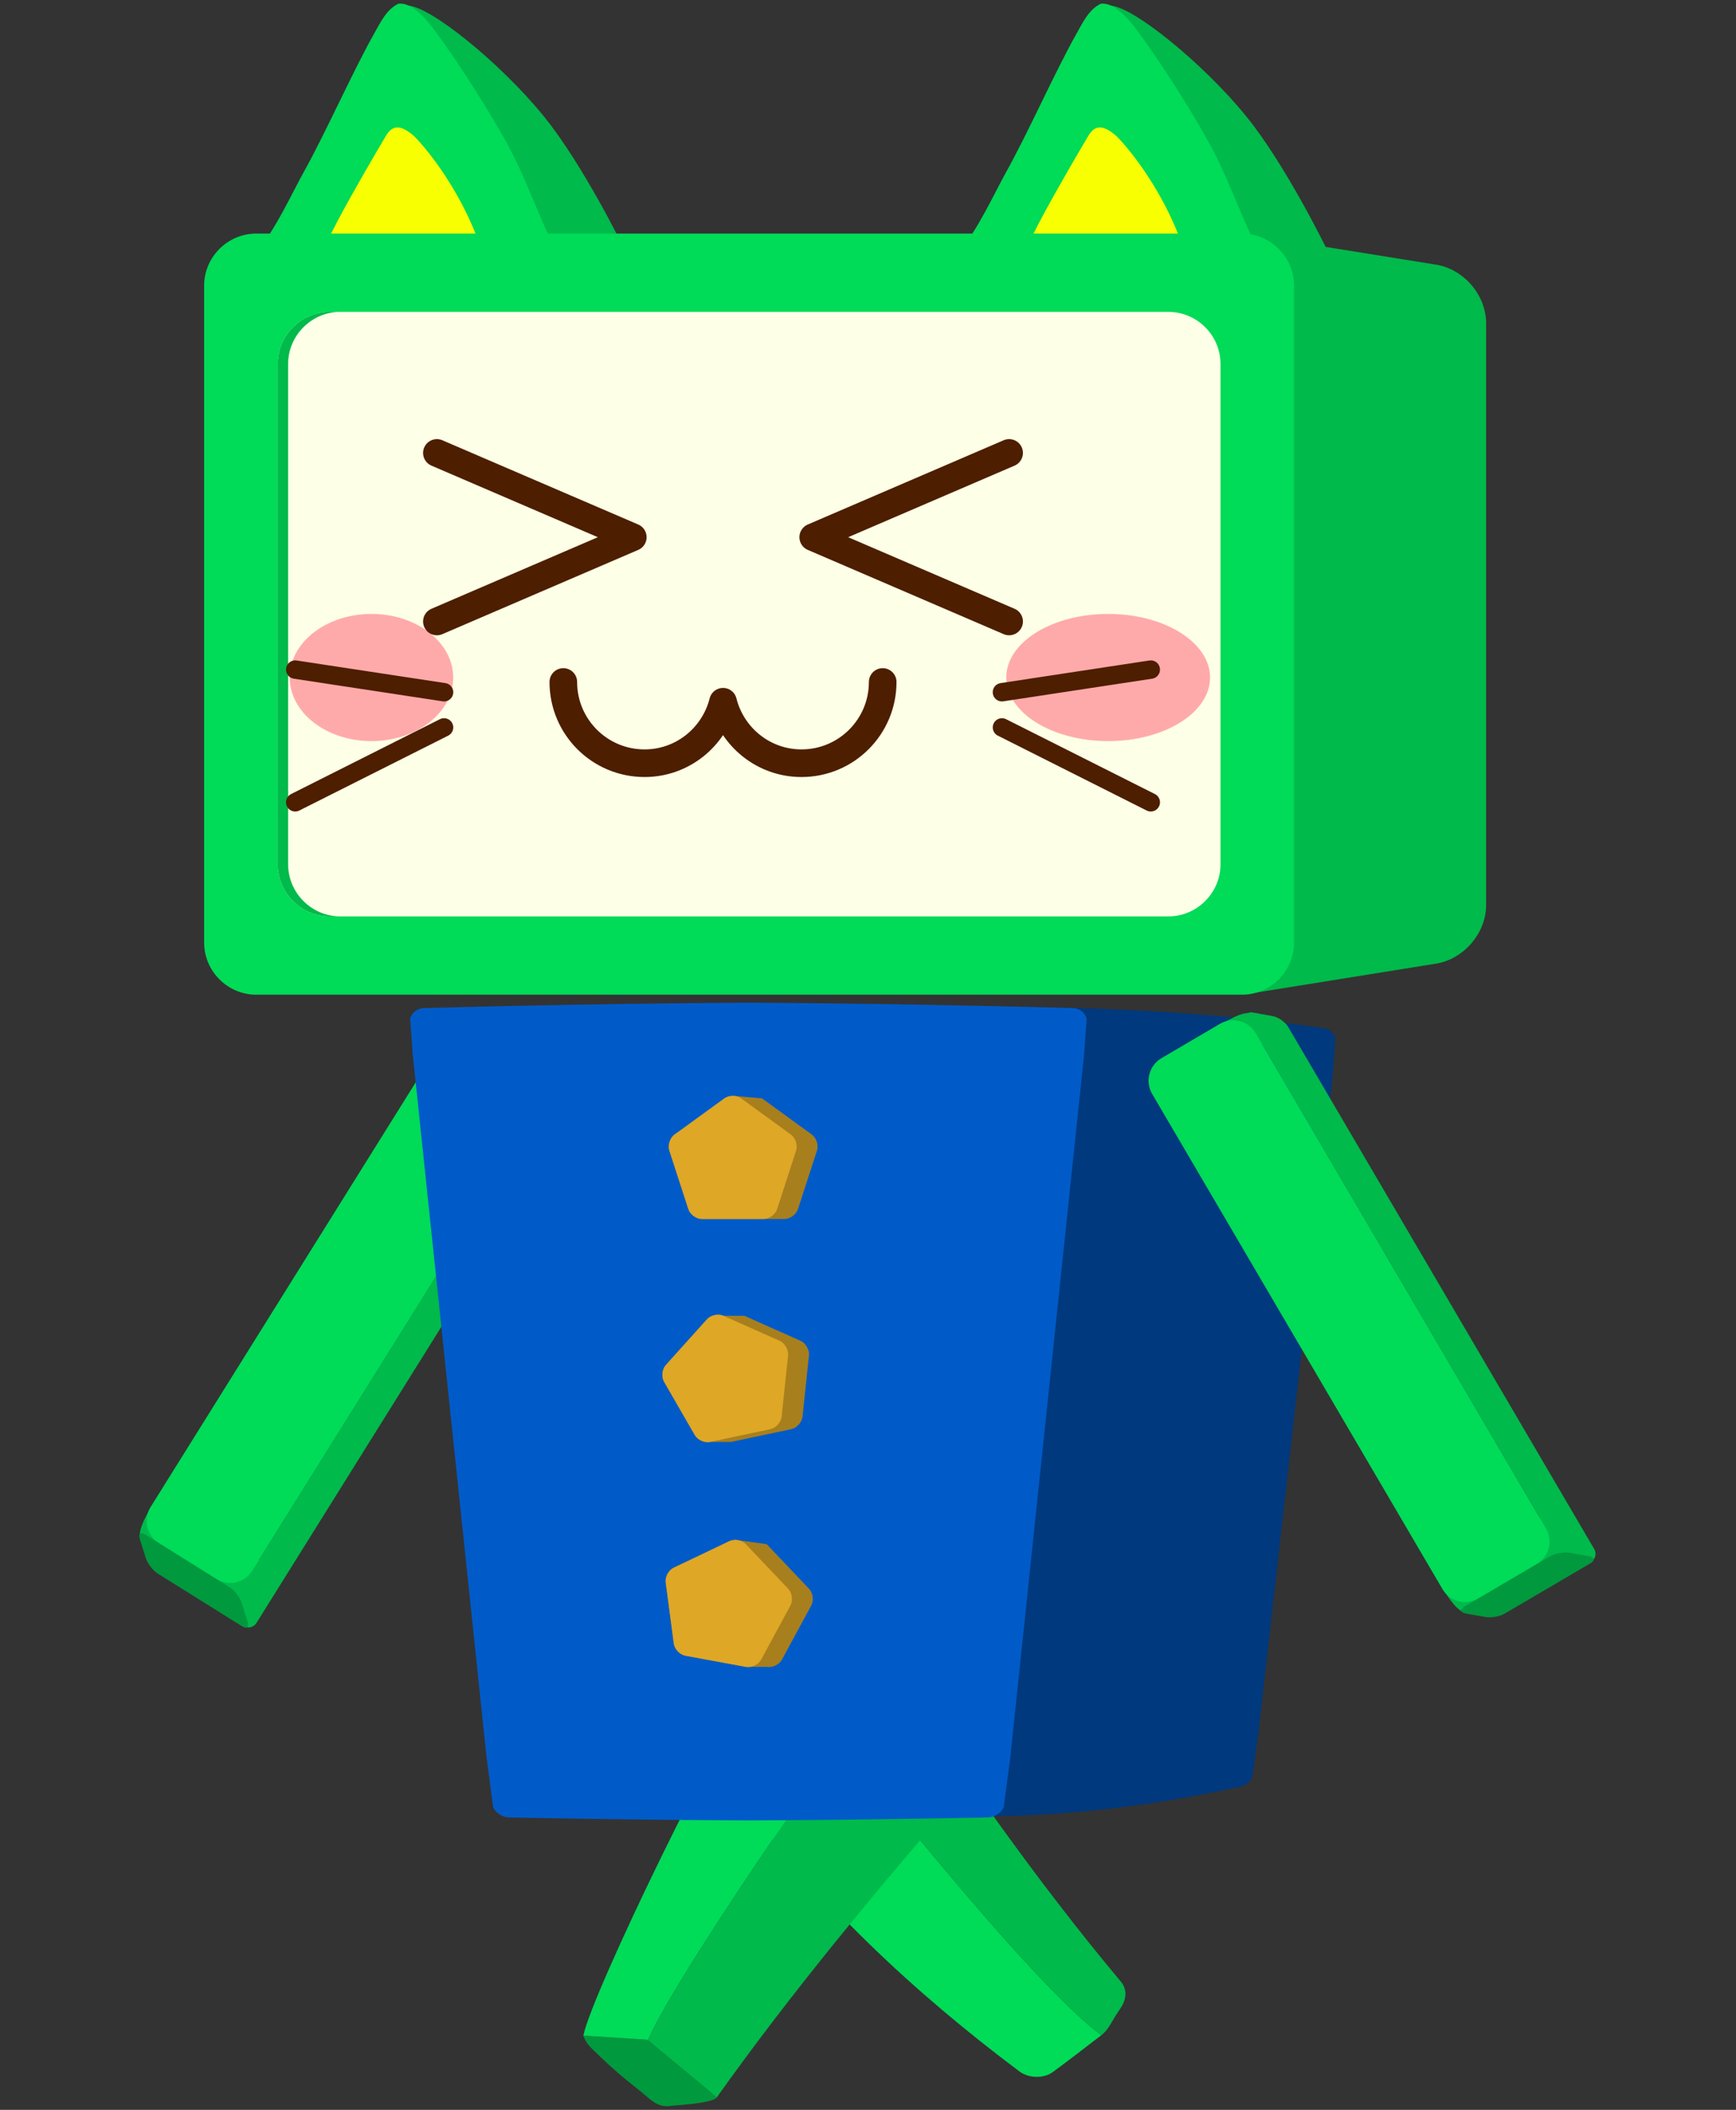 <?xml version="1.0" encoding="utf-8"?>
<!-- Generator: Adobe Illustrator 16.2.0, SVG Export Plug-In . SVG Version: 6.00 Build 0)  -->
<!DOCTYPE svg PUBLIC "-//W3C//DTD SVG 1.1//EN" "http://www.w3.org/Graphics/SVG/1.1/DTD/svg11.dtd">
<svg version="1.1" id="cat_x5F_robo_x5F_left" xmlns="http://www.w3.org/2000/svg" xmlns:xlink="http://www.w3.org/1999/xlink"
	 x="0px" y="0px" width="94.32px" height="114.572px" viewBox="-0.047 -4.922 94.32 114.572"
	 enable-background="new -0.047 -4.922 94.32 114.572" xml:space="preserve">
<rect x="-0.047" y="-4.922" width="94.32" height="114.572" fill="#333333" stroke="none"/>
<g id="歩き_x5F_左方向">
	<g>
		<path fill="#00DB58" d="M43.934,87.495c-1.209,1.175-2.403,2.363-3.576,3.58c-0.419,0.434-0.478,1.191-0.123,1.669
			c4.141,5.589,9.274,10.454,15.112,14.825c0.504,0.373,1.319,0.387,1.804,0.031c0.892-0.656,1.764-1.332,2.64-2.004
			C55.821,102.659,46.015,90.17,43.934,87.495z"/>
		<path fill="#00BA4B" d="M60.851,102.688c-4.708-5.631-8.64-11.313-12.792-17.521c-0.357-0.531-1.01-0.636-1.449-0.227
			c-0.904,0.838-1.792,1.694-2.676,2.555c2.081,2.676,11.887,15.164,15.856,18.102c0.432-0.332,0.558-0.777,0.99-1.383
			C61.129,103.725,61.252,103.174,60.851,102.688z"/>
	</g>
	<g>
		<path fill="#00993E" d="M31.648,105.62c0.09,0.268,0.249,0.494,0.436,0.679c1.166,1.149,1.73,1.594,2.733,2.397
			c0.469,0.375,0.856,0.846,1.564,0.742c0.327-0.047,2.281-0.134,2.516-0.465l-3.77-3.13L31.648,105.62z"/>
		<g>
			<path fill="#00DB58" d="M31.648,105.62l3.479,0.224l0.034,0.028c1.161-2.78,8.194-13.186,11.869-18.06
				c-0.821-0.47-1.638-0.944-2.468-1.4c-0.527-0.29-3.219-0.116-3.624,0.319C39.314,88.476,32.079,103.375,31.648,105.62z"/>
			<path fill="#00BA4B" d="M52.122,90.84c-1.673-1.043-3.376-2.045-5.092-3.028c-3.675,4.874-10.708,15.279-11.869,18.06
				l3.735,3.102c4.023-5.655,8.751-11.354,13.385-16.676C52.702,91.816,52.632,91.157,52.122,90.84z"/>
		</g>
	</g>
	<g>
		<path fill="#00BA4B" d="M13.877,83.225l17.42-27.889c0.165-0.266,0.224-0.725,0.131-1.023l-0.244-0.779
			c0.003-0.002,0.006-0.006,0.009-0.008c-0.01-0.027-0.022-0.041-0.03-0.064L31.1,53.266c-0.031-0.1-0.076-0.156-0.127-0.195
			c-0.271-0.432-0.631-0.62-1.08-0.94l-0.09,2.397L14.008,79.817L8.065,77.1c0,0-0.566,0.893-0.512,1.404
			c0.041,0.379,0.646,0.785,0.975,0.979l4.686,3.895v-0.002C13.381,83.532,13.738,83.448,13.877,83.225z"/>
		<path fill="#00DB58" d="M13.661,80.373c-0.413,0.661-1.292,0.864-1.953,0.451l-3.125-1.951c-0.661-0.413-0.864-1.292-0.451-1.953
			L24.65,50.472c0.413-0.661,1.292-0.864,1.953-0.451l3.127,1.954c0.661,0.413,0.864,1.292,0.451,1.953L13.661,80.373z"/>
		<path fill="#00993E" d="M13.081,82.116c-0.094-0.298-0.387-0.676-0.652-0.842l-4.567-2.852c-0.265-0.166-0.404-0.058-0.311,0.24
			l0.323,1.025c0.094,0.298,0.387,0.676,0.651,0.842l4.569,2.854c0.265,0.166,0.404,0.058,0.31-0.24L13.081,82.116z"/>
	</g>
	<g>
		<path fill="#00397D" d="M53.85,93.699c6.907-0.028,13.3-1.564,13.3-1.564c0.35-0.009,0.678-0.226,0.846-0.526
			c0.123-0.9,0.242-1.8,0.363-2.7l4.016-35.567c0.043-0.628,0.092-1.255,0.133-1.881c-0.094-0.318-0.379-0.552-0.74-0.563
			c0,0-6.886-1.086-16.218-1.135L53.85,93.699z"/>
		<path fill="#005BC9" d="M58.992,50.391c-0.095-0.321-0.379-0.559-0.74-0.569c0,0-8.305-0.245-17.637-0.296
			c-9.33,0.051-17.637,0.296-17.637,0.296c-0.359,0.011-0.645,0.248-0.739,0.569c0.042,0.633,0.089,1.268,0.134,1.9l4.016,38.219
			c0.12,0.91,0.239,1.819,0.362,2.73c0.168,0.303,0.497,0.522,0.846,0.531c0,0,6.112,0.135,13.019,0.162
			c6.907-0.027,13.02-0.162,13.02-0.162c0.35-0.009,0.678-0.229,0.846-0.531c0.123-0.911,0.242-1.82,0.362-2.73l4.016-38.219
			C58.903,51.657,58.951,51.023,58.992,50.391z"/>
	</g>
	<g>
		<path fill="#A87F1D" d="M39.785,54.586l-3.182,2.1c-0.253,0.184-0.38,0.576-0.284,0.873l1.033,3.176
			c0.096,0.297,0.43,0.539,0.742,0.539h1.133h2.206h1.133c0.313,0,0.646-0.242,0.742-0.539l1.032-3.176
			c0.096-0.297-0.031-0.689-0.284-0.873l-2.701-1.963L39.785,54.586z"/>
		<path fill="#A87F1D" d="M41.612,85.595c0.307,0.056,0.679-0.122,0.827-0.396l1.591-2.937c0.148-0.274,0.094-0.684-0.121-0.909
			l-2.301-2.421l-1.714-0.239l-3.334,1.514c-0.281,0.135-0.479,0.497-0.438,0.807l0.439,3.311c0.041,0.309,0.325,0.608,0.632,0.664
			l3.285,0.605L41.612,85.595z"/>
		<path fill="#A87F1D" d="M39.674,73.38l3.268-0.694c0.305-0.064,0.581-0.371,0.614-0.682l0.349-3.321
			c0.033-0.31-0.174-0.668-0.458-0.795l-3.051-1.358h-1.133c-0.284-0.127-0.688-0.041-0.897,0.19l-2.234,2.481
			c-0.209,0.232-0.252,0.643-0.097,0.912l1.669,2.893c0.155,0.271,0.533,0.438,0.838,0.374H39.674z"/>
	</g>
	<g>
		<g>
			<path fill="#DEA726" d="M38.094,61.274c-0.312,0-0.646-0.242-0.742-0.539l-1.032-3.176c-0.096-0.297,0.031-0.689,0.283-0.872
				l2.702-1.964c0.252-0.183,0.665-0.183,0.917,0l2.702,1.964c0.252,0.183,0.38,0.575,0.283,0.872l-1.031,3.176
				c-0.097,0.297-0.43,0.539-0.742,0.539H38.094z"/>
		</g>
		<g>
			<path fill="#DEA726" d="M38.541,73.38c-0.305,0.065-0.682-0.103-0.838-0.373l-1.669-2.893c-0.156-0.271-0.112-0.681,0.096-0.912
				l2.235-2.482c0.208-0.231,0.612-0.317,0.897-0.19l3.051,1.359c0.285,0.127,0.491,0.484,0.458,0.794l-0.35,3.322
				c-0.032,0.31-0.309,0.616-0.614,0.682L38.541,73.38z"/>
		</g>
		<g>
			<path fill="#DEA726" d="M37.194,84.99c-0.307-0.057-0.591-0.355-0.632-0.664l-0.438-3.313c-0.041-0.309,0.155-0.672,0.437-0.806
				l3.014-1.441c0.281-0.134,0.687-0.06,0.902,0.167l2.301,2.42c0.215,0.227,0.269,0.636,0.121,0.909l-1.59,2.938
				c-0.148,0.273-0.521,0.452-0.828,0.396L37.194,84.99z"/>
		</g>
	</g>
	<g>
		<path fill="#00BA4B" d="M86.578,79.209L69.943,50.844c-0.157-0.268-0.538-0.533-0.845-0.588l-0.805-0.146
			c-0.002-0.004-0.002-0.008-0.003-0.012c-0.028-0.004-0.046,0.001-0.072-0.002l-0.202-0.036c-0.101-0.019-0.173-0.005-0.231,0.022
			c-0.509,0.041-0.842,0.271-1.333,0.521l2.083,1.19L83.62,77.512l-5.163,4.008c0,0,0.528,0.914,1.007,1.104
			c0.354,0.141,0.996-0.209,1.32-0.41l5.622-2.346l-0.002-0.002C86.619,79.79,86.712,79.436,86.578,79.209z"/>
		<path fill="#00DB58" d="M83.95,78.077c0.395,0.673,0.167,1.545-0.506,1.939l-3.178,1.865c-0.673,0.395-1.545,0.167-1.939-0.506
			L62.551,54.481c-0.395-0.673-0.167-1.545,0.506-1.94l3.18-1.866c0.673-0.395,1.545-0.167,1.939,0.505L83.95,78.077z"/>
		<path fill="#00993E" d="M85.225,79.399c-0.307-0.055-0.777,0.029-1.047,0.188l-4.645,2.725c-0.27,0.158-0.238,0.332,0.068,0.387
			l1.061,0.189c0.307,0.055,0.777-0.029,1.047-0.188l4.647-2.725c0.27-0.158,0.238-0.332-0.068-0.387L85.225,79.399z"/>
	</g>
	<g>
		<g>
			<path fill="#00BA4B" d="M65.698,9.678l4.743-0.072c1.24,0.127,2.115,0.016,1.548-1.095c0,0-2.204-4.511-4.333-7.125
				c-2.375-2.917-6.208-6-7.396-6.002C59.783-3.875,65.698,9.678,65.698,9.678z"/>
			<path fill="#00DB58" d="M67.534,9.106c1.071,0.026,0.581-0.825,0.313-1.415c-0.73-1.607-1.335-3.279-2.185-4.826
				c-0.881-1.604-2.462-4.145-3.903-6.104c-0.48-0.653-1.269-1.584-2.003-1.479c-0.641,0.311-0.951,0.977-1.35,1.686
				c-1.155,2.059-2.636,5.4-3.791,7.459c-0.563,1.005-1.637,3.321-2.454,4.139L67.534,9.106z"/>
			<path fill="#F7FF00" d="M56.186,9.555c-0.779,0-0.893-0.211-0.487-0.877c0,0,0.166-0.584,1.5-2.959
				c1.115-1.984,1.9-3.289,1.9-3.289c0.405-0.666,0.896-0.477,1.473,0c0,0,0.907,0.848,2.02,2.648s1.574,3.266,1.574,3.266
				c0.405,0.666,0.099,1.211-0.681,1.211H56.186z"/>
		</g>
		<g>
			<path fill="#00BA4B" d="M27.535,9.678l4.744-0.072c1.24,0.127,2.115,0.016,1.547-1.095c0,0-2.203-4.511-4.332-7.125
				c-2.375-2.917-6.209-6-7.396-6.002C21.621-3.875,27.535,9.678,27.535,9.678z"/>
			<path fill="#00DB58" d="M29.371,9.106c1.072,0.026,0.582-0.825,0.313-1.415c-0.73-1.607-1.334-3.279-2.184-4.826
				c-0.881-1.604-2.463-4.145-3.904-6.104c-0.48-0.653-1.268-1.584-2.002-1.479c-0.641,0.311-0.951,0.977-1.35,1.686
				c-1.156,2.059-2.637,5.4-3.791,7.459c-0.564,1.005-1.637,3.321-2.455,4.139L29.371,9.106z"/>
			<path fill="#F7FF00" d="M18.024,9.555c-0.779,0-0.893-0.211-0.488-0.877c0,0,0.166-0.584,1.5-2.959
				c1.115-1.984,1.9-3.289,1.9-3.289c0.406-0.666,0.896-0.477,1.473,0c0,0,0.908,0.848,2.02,2.648
				c1.113,1.801,1.574,3.266,1.574,3.266c0.406,0.666,0.1,1.211-0.68,1.211H18.024z"/>
		</g>
	</g>
	<g>
		<path fill="#00BA4B" d="M67.945,7.838l9.938,1.597c1.547,0.198,2.813,1.636,2.813,3.195v31.596c0,1.56-1.266,2.997-2.813,3.195
			l-9.938,1.597V7.838z"/>
		<path fill="#00DB58" d="M13.877,49.094c-1.559,0-2.834-1.275-2.834-2.834V10.596c0-1.559,1.275-2.834,2.834-2.834h53.55
			c1.56,0,2.835,1.275,2.835,2.834v35.663c0,1.559-1.275,2.834-2.835,2.834H13.877z"/>
		<path fill="#FDFFE6" d="M17.874,44.842c-1.559,0-2.834-1.275-2.834-2.834V14.848c0-1.559,1.275-2.834,2.834-2.834h45.557
			c1.56,0,2.835,1.275,2.835,2.834v27.159c0,1.559-1.275,2.834-2.835,2.834H17.874z"/>
		<path fill="#00BA4B" d="M15.607,42.008v-27.16c0-1.559,1.275-2.834,2.835-2.834h-0.568c-1.559,0-2.834,1.275-2.834,2.834v27.16
			c0,1.559,1.275,2.834,2.834,2.834h0.568C16.882,44.842,15.607,43.566,15.607,42.008z"/>
	</g>
	<g>
		<ellipse fill="#FFAAAA" cx="20.135" cy="31.869" rx="4.44" ry="3.453"/>
		<ellipse fill="#FFAAAA" cx="60.162" cy="31.869" rx="5.536" ry="3.453"/>
	</g>
	<g>
		
			<polyline fill="none" stroke="#4D1E00" stroke-width="1.5" stroke-linecap="round" stroke-linejoin="round" stroke-miterlimit="10" points="
			23.69,28.826 29.011,26.538 34.334,24.25 29.011,21.962 23.69,19.674 		"/>
		
			<polyline fill="none" stroke="#4D1E00" stroke-width="1.5" stroke-linecap="round" stroke-linejoin="round" stroke-miterlimit="10" points="
			54.78,28.826 49.458,26.538 44.137,24.25 49.458,21.962 54.78,19.674 		"/>
		
			<path fill="none" stroke="#4D1E00" stroke-width="1.5" stroke-linecap="round" stroke-linejoin="round" stroke-miterlimit="10" d="
			M30.559,32.112c0,2.437,1.975,4.411,4.414,4.411c2.063,0,3.781-1.424,4.264-3.338c0.48,1.914,2.199,3.338,4.264,3.338
			c2.436,0,4.41-1.975,4.41-4.411"/>
	</g>
	<g>
		<g>
			
				<line fill="none" stroke="#4D1E00" stroke-linecap="round" stroke-linejoin="round" stroke-miterlimit="10" x1="54.39" y1="32.668" x2="62.477" y2="31.439"/>
			
				<line fill="none" stroke="#4D1E00" stroke-linecap="round" stroke-linejoin="round" stroke-miterlimit="10" x1="62.477" y1="38.645" x2="54.391" y2="34.579"/>
		</g>
		<g>
			
				<line fill="none" stroke="#4D1E00" stroke-linecap="round" stroke-linejoin="round" stroke-miterlimit="10" x1="24.08" y1="32.668" x2="15.993" y2="31.439"/>
			
				<line fill="none" stroke="#4D1E00" stroke-linecap="round" stroke-linejoin="round" stroke-miterlimit="10" x1="15.992" y1="38.645" x2="24.079" y2="34.579"/>
		</g>
	</g>
</g>
</svg>
